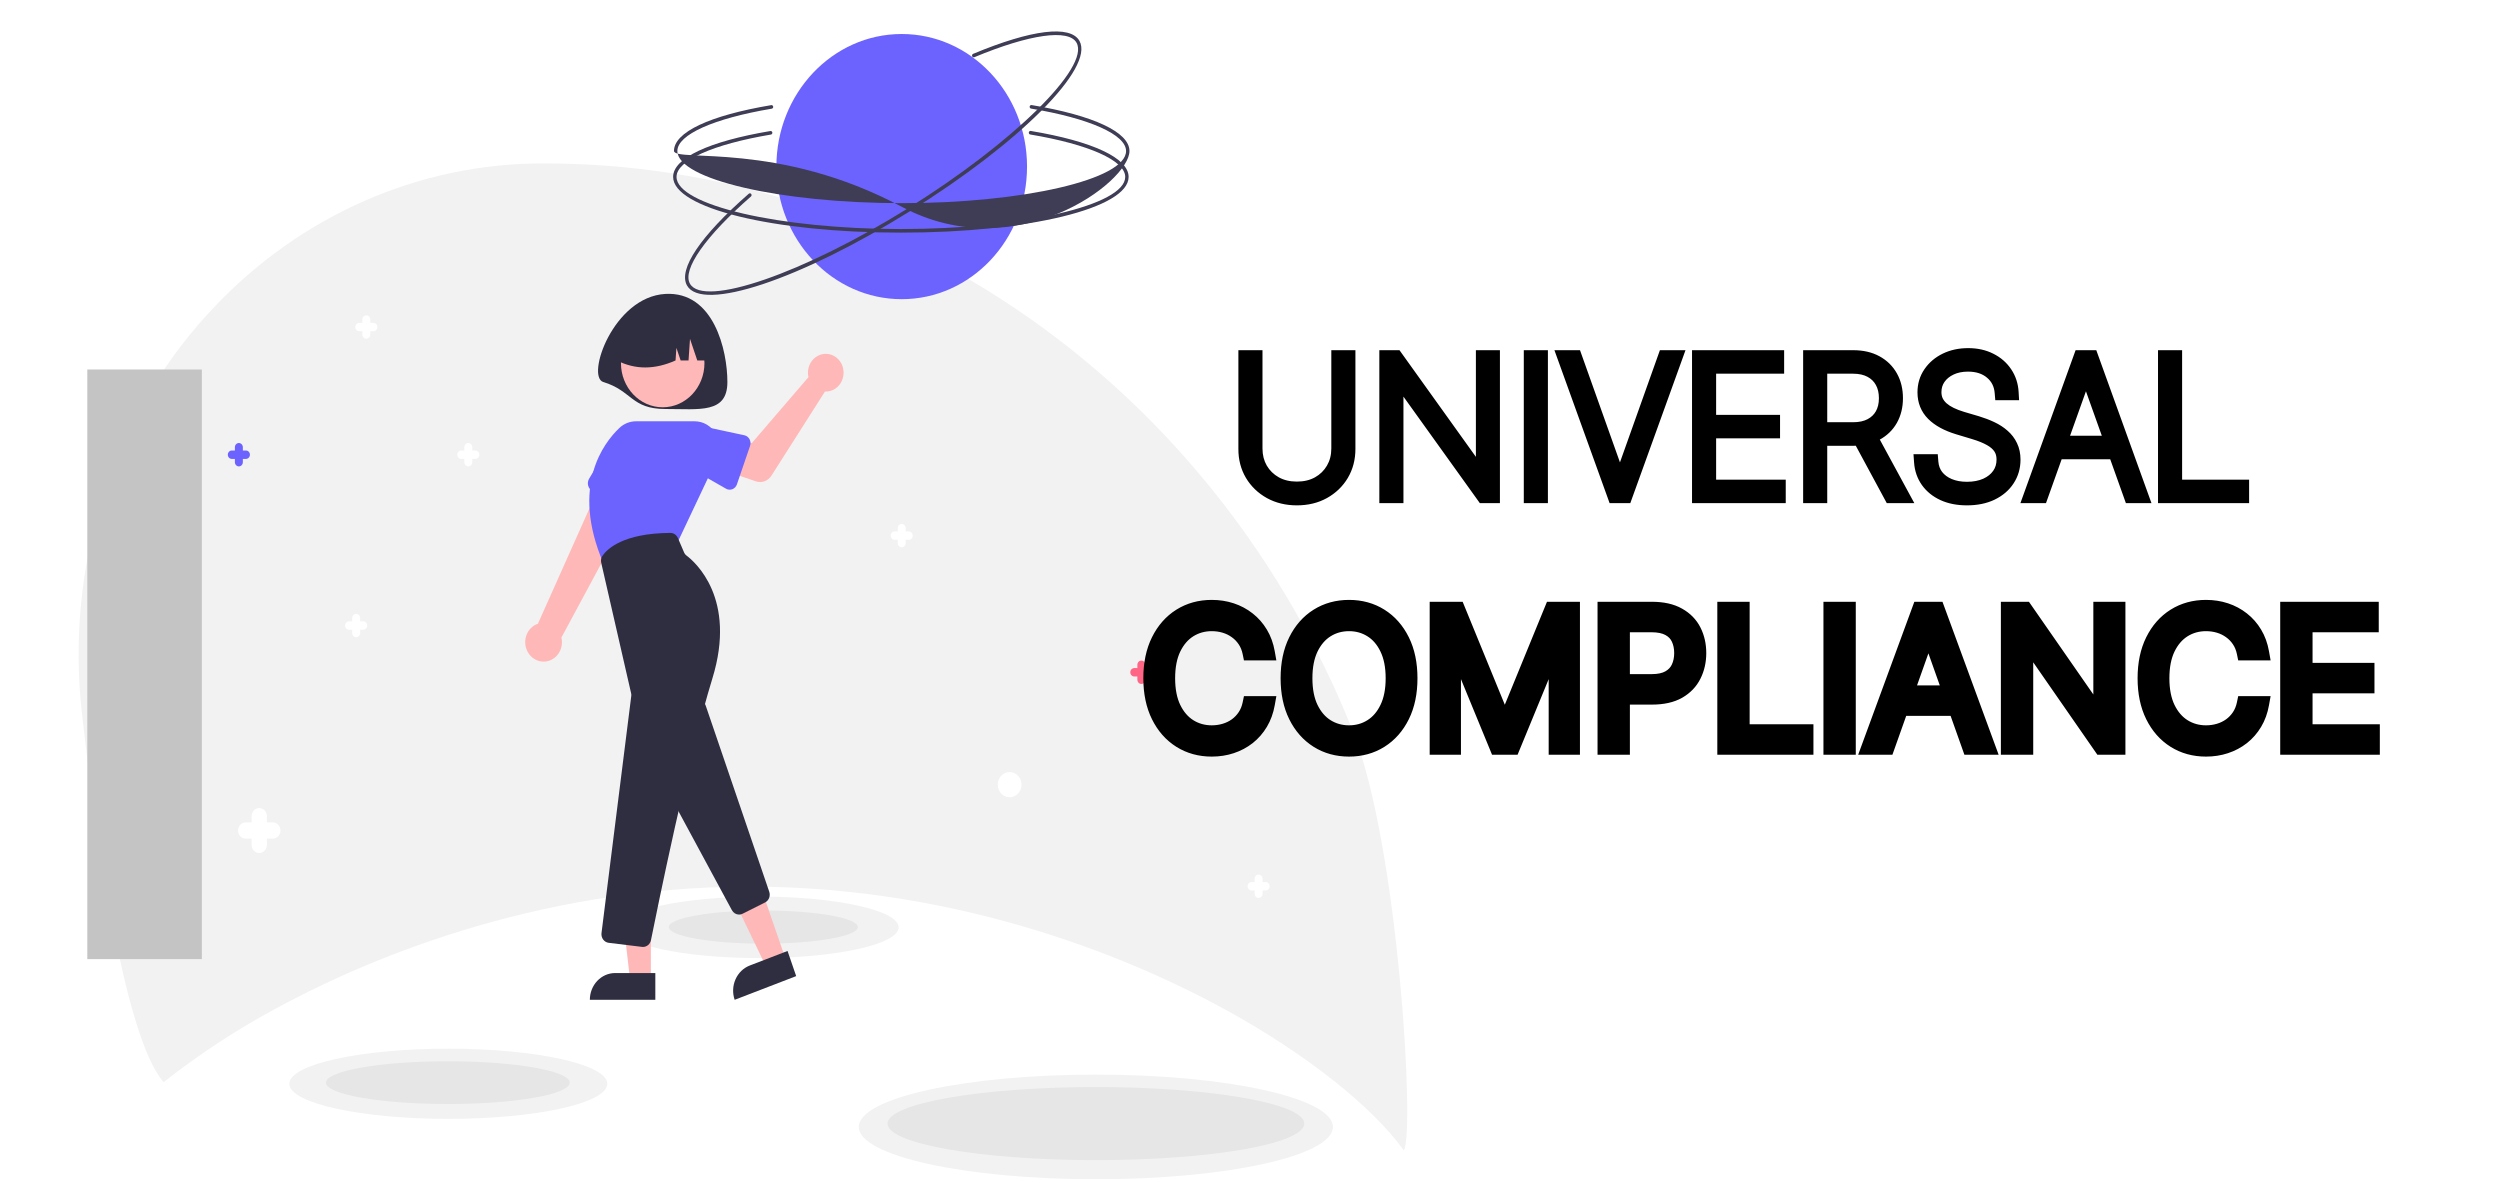 <svg width="318" height="150" viewBox="0 0 318 150" fill="none" xmlns="http://www.w3.org/2000/svg">
<rect width="318" height="150" fill="white"/>
<g clip-path="url(#clip0_2_2)">
<path d="M34.801 128.44C45.467 122.59 67.516 112.777 95.349 112.777C123.181 112.777 145.23 122.59 155.897 128.44C166.281 134.135 174.632 140.849 178.566 146.328C180 144.263 177.895 107.528 172.071 92.959C163.532 71.55 149.212 53.282 130.904 40.444C112.597 27.605 91.115 20.767 69.151 20.787C61.338 20.764 53.599 22.381 46.381 25.544C39.163 28.707 32.61 33.353 27.101 39.214C26.867 39.461 26.635 39.711 26.405 39.962C14.079 53.433 8.323 72.175 10.425 90.792C11.921 104.047 15.608 131.77 20.818 137.648C25.229 134.174 29.907 131.094 34.801 128.44V128.44Z" fill="#F2F2F2"/>
<path d="M114.698 38.055C123.502 38.055 130.639 30.504 130.639 21.19C130.639 11.876 123.502 4.326 114.698 4.326C105.895 4.326 98.757 11.876 98.757 21.19C98.757 30.504 105.895 38.055 114.698 38.055Z" fill="#6C63FF"/>
<path d="M96.588 121.868C106.375 121.868 114.309 120.117 114.309 117.957C114.309 115.797 106.375 114.046 96.588 114.046C86.801 114.046 78.867 115.797 78.867 117.957C78.867 120.117 86.801 121.868 96.588 121.868Z" fill="#F2F2F2"/>
<path d="M114.59 29.592C98.346 29.591 85.621 26.475 85.621 22.499C85.622 20.116 90.131 17.989 97.992 16.666C98.02 16.661 98.049 16.662 98.077 16.669C98.104 16.675 98.13 16.688 98.153 16.705C98.177 16.723 98.196 16.745 98.211 16.77C98.226 16.796 98.237 16.824 98.241 16.854C98.246 16.883 98.245 16.913 98.239 16.943C98.232 16.972 98.221 17 98.204 17.024C98.188 17.049 98.167 17.069 98.143 17.085C98.119 17.101 98.092 17.112 98.064 17.117L98.063 17.117L98.06 17.117C90.655 18.364 86.054 20.427 86.054 22.5C86.053 26.095 99.122 29.134 114.59 29.135C130.059 29.136 143.127 26.1 143.128 22.505C143.128 20.424 138.498 18.355 131.045 17.108C131.017 17.103 130.99 17.093 130.966 17.077C130.942 17.062 130.92 17.041 130.904 17.017C130.887 16.993 130.875 16.965 130.868 16.936C130.861 16.907 130.86 16.877 130.864 16.847C130.868 16.817 130.878 16.789 130.893 16.763C130.908 16.737 130.927 16.715 130.95 16.697C130.973 16.679 130.999 16.666 131.026 16.659C131.054 16.652 131.083 16.651 131.111 16.655L131.112 16.656L131.113 16.656C139.024 17.98 143.56 20.112 143.56 22.505C143.56 26.481 130.835 29.594 114.59 29.592Z" fill="#3F3D56"/>
<path d="M115.748 26.868C101.75 35.588 89.291 39.735 87.384 36.309C86.241 34.255 89.106 30.002 95.246 24.641C95.267 24.621 95.292 24.607 95.319 24.598C95.347 24.589 95.375 24.585 95.403 24.588C95.432 24.591 95.459 24.599 95.484 24.613C95.51 24.627 95.532 24.646 95.55 24.669C95.568 24.692 95.582 24.718 95.591 24.747C95.599 24.776 95.602 24.806 95.6 24.836C95.597 24.866 95.589 24.895 95.576 24.921C95.563 24.948 95.545 24.972 95.523 24.991L95.523 24.992L95.521 24.993C89.738 30.044 86.763 34.291 87.757 36.077C89.481 39.175 102.199 34.777 115.529 26.474C128.858 18.17 138.662 8.538 136.938 5.44C135.94 3.646 130.959 4.35 123.938 7.276C123.912 7.287 123.884 7.293 123.855 7.292C123.827 7.292 123.799 7.286 123.773 7.274C123.747 7.262 123.723 7.245 123.703 7.223C123.683 7.202 123.668 7.176 123.657 7.148C123.647 7.121 123.641 7.091 123.642 7.061C123.642 7.031 123.648 7.001 123.659 6.973C123.671 6.946 123.687 6.921 123.707 6.9C123.727 6.879 123.751 6.862 123.778 6.851L123.778 6.851L123.78 6.85C131.231 3.744 136.163 3.146 137.311 5.208C139.218 8.634 129.746 18.148 115.748 26.868Z" fill="#3F3D56"/>
<path d="M97.09 120.032C103.729 120.032 109.111 119.088 109.111 117.923C109.111 116.759 103.729 115.815 97.09 115.815C90.451 115.815 85.069 116.759 85.069 117.923C85.069 119.088 90.451 120.032 97.09 120.032Z" fill="#E6E6E6"/>
<path d="M57.025 142.32C68.195 142.32 77.25 140.321 77.25 137.856C77.25 135.391 68.195 133.392 57.025 133.392C45.856 133.392 36.801 135.391 36.801 137.856C36.801 140.321 45.856 142.32 57.025 142.32Z" fill="#F2F2F2"/>
<path d="M139.394 150C156.048 150 169.55 147.02 169.55 143.344C169.55 139.669 156.048 136.689 139.394 136.689C122.739 136.689 109.237 139.669 109.237 143.344C109.237 147.02 122.739 150 139.394 150Z" fill="#F2F2F2"/>
<path d="M56.964 140.431C65.526 140.431 72.467 139.214 72.467 137.712C72.467 136.211 65.526 134.993 56.964 134.993C48.402 134.993 41.461 136.211 41.461 137.712C41.461 139.214 48.402 140.431 56.964 140.431Z" fill="#E6E6E6"/>
<path d="M139.4 147.57C154.039 147.57 165.906 145.489 165.906 142.922C165.906 140.354 154.039 138.273 139.4 138.273C124.762 138.273 112.895 140.354 112.895 142.922C112.895 145.489 124.762 147.57 139.4 147.57Z" fill="#E6E6E6"/>
<path d="M22.493 78.08C23.329 78.08 24.006 77.363 24.006 76.479C24.006 75.595 23.329 74.878 22.493 74.878C21.657 74.878 20.98 75.595 20.98 76.479C20.98 77.363 21.657 78.08 22.493 78.08Z" fill="white"/>
<path d="M128.426 101.409C129.261 101.409 129.939 100.692 129.939 99.808C129.939 98.924 129.261 98.207 128.426 98.207C127.59 98.207 126.912 98.924 126.912 99.808C126.912 100.692 127.59 101.409 128.426 101.409Z" fill="white"/>
<path d="M76.742 48.594C80.416 49.703 80.275 52.025 84.633 52.025C88.991 52.025 92.524 52.636 92.524 48.594C92.524 44.552 90.789 37.038 84.633 37.387C78.007 37.763 74.514 47.922 76.742 48.594Z" fill="#2F2E41"/>
<path d="M67.073 82.822C66.915 82.504 66.824 82.154 66.808 81.795C66.792 81.436 66.85 81.078 66.979 80.746C67.108 80.413 67.304 80.115 67.554 79.871C67.804 79.628 68.101 79.445 68.424 79.337L77.465 59.105L81.6 62.172L71.413 81.095C71.55 81.682 71.478 82.302 71.212 82.837C70.946 83.372 70.503 83.786 69.968 83.998C69.433 84.211 68.843 84.209 68.309 83.992C67.775 83.776 67.335 83.359 67.073 82.822L67.073 82.822Z" fill="#FFB8B8"/>
<path d="M74.819 61.791C74.776 61.639 74.764 61.48 74.785 61.323C74.806 61.166 74.858 61.016 74.939 60.882L77.749 56.221C78.062 55.481 78.638 54.903 79.353 54.612C80.068 54.322 80.863 54.343 81.562 54.672C82.262 55.001 82.811 55.609 83.087 56.365C83.363 57.12 83.345 57.961 83.036 58.702L81.621 64.043C81.58 64.196 81.509 64.337 81.412 64.458C81.316 64.579 81.195 64.676 81.06 64.743C80.924 64.81 80.777 64.846 80.627 64.847C80.478 64.849 80.329 64.816 80.193 64.751L75.391 62.48C75.255 62.416 75.133 62.321 75.034 62.202C74.935 62.083 74.862 61.943 74.819 61.791V61.791Z" fill="#6C63FF"/>
<path d="M99.9 121.92L97.409 122.88L92.726 113.174L96.402 111.758L99.9 121.92Z" fill="#FFB8B8"/>
<path d="M95.371 122.812L100.174 120.962L101.275 124.161L93.448 127.176C93.156 126.328 93.194 125.391 93.555 124.573C93.916 123.754 94.569 123.121 95.371 122.812V122.812Z" fill="#2F2E41"/>
<path d="M93.1 115.781L83.613 98.215C83.521 98.045 83.474 97.852 83.476 97.656C83.478 97.461 83.529 97.269 83.624 97.101L87.896 89.568C87.998 89.389 88.145 89.245 88.321 89.151C88.496 89.057 88.694 89.018 88.89 89.038C89.086 89.058 89.273 89.137 89.428 89.265C89.584 89.393 89.702 89.565 89.769 89.761L97.846 113.425C97.935 113.683 97.93 113.967 97.831 114.22C97.732 114.474 97.547 114.679 97.313 114.795L94.45 116.23C94.312 116.299 94.161 116.335 94.008 116.335C93.825 116.335 93.644 116.284 93.484 116.187C93.325 116.089 93.192 115.949 93.1 115.781Z" fill="#2F2E41"/>
<path d="M84.296 51.806C87.228 51.806 89.606 49.291 89.606 46.188C89.606 43.086 87.228 40.571 84.296 40.571C81.363 40.571 78.986 43.086 78.986 46.188C78.986 49.291 81.363 51.806 84.296 51.806Z" fill="#FFB8B8"/>
<path d="M76.743 71.633C72.562 61.824 76.777 56.341 78.784 54.44C79.362 53.891 80.111 53.588 80.888 53.589H88.368C88.905 53.589 89.433 53.734 89.902 54.01C90.371 54.287 90.766 54.686 91.048 55.17C91.331 55.653 91.491 56.205 91.516 56.772C91.54 57.34 91.426 57.905 91.186 58.413L86.186 68.993L76.784 71.729L76.743 71.633Z" fill="#6C63FF"/>
<path d="M82.79 124.573L80.14 124.572L78.879 113.757L82.791 113.757L82.79 124.573Z" fill="#FFB8B8"/>
<path d="M78.247 123.771H83.358V127.176H75.028C75.028 126.729 75.112 126.286 75.273 125.873C75.435 125.46 75.672 125.085 75.971 124.769C76.27 124.452 76.625 124.202 77.015 124.03C77.406 123.859 77.824 123.771 78.247 123.771Z" fill="#2F2E41"/>
<path d="M81.667 120.444L77.424 119.926C77.15 119.892 76.899 119.745 76.727 119.516C76.556 119.287 76.477 118.995 76.509 118.705C76.51 118.699 76.51 118.692 76.511 118.686L80.298 88.519C80.311 88.414 80.306 88.307 80.282 88.204L76.476 71.589C76.44 71.436 76.436 71.276 76.464 71.121C76.492 70.966 76.552 70.819 76.639 70.691C77.229 69.83 79.252 67.823 85.268 67.785H85.274C85.475 67.785 85.671 67.846 85.839 67.961C86.008 68.076 86.142 68.239 86.225 68.432L87.028 70.3C87.087 70.438 87.181 70.558 87.298 70.646C88.403 71.473 93.754 76.116 90.612 86.31C87.524 96.329 83.567 115.781 82.805 119.579C82.757 119.826 82.629 120.047 82.444 120.206C82.259 120.365 82.028 120.452 81.79 120.451C81.749 120.451 81.708 120.449 81.667 120.444V120.444Z" fill="#2F2E41"/>
<path d="M102.776 47.598C102.786 47.724 102.806 47.849 102.835 47.972L95.625 56.367L93.079 55.787L91.749 59.738L96.162 61.229C96.518 61.349 96.902 61.344 97.256 61.214C97.609 61.084 97.913 60.837 98.123 60.508L104.937 49.805C105.397 49.827 105.853 49.7 106.244 49.441C106.634 49.182 106.941 48.803 107.123 48.355C107.305 47.907 107.354 47.411 107.263 46.934C107.172 46.456 106.946 46.018 106.614 45.679C106.283 45.341 105.861 45.117 105.407 45.038C104.952 44.959 104.485 45.028 104.069 45.236C103.652 45.444 103.305 45.782 103.074 46.204C102.843 46.626 102.739 47.112 102.776 47.598L102.776 47.598Z" fill="#FFB8B8"/>
<path d="M95.407 56.723L93.736 61.612C93.688 61.751 93.613 61.877 93.515 61.983C93.417 62.088 93.299 62.17 93.168 62.223C93.037 62.276 92.898 62.298 92.758 62.288C92.619 62.279 92.483 62.238 92.36 62.168L88.047 59.709C87.376 59.448 86.83 58.916 86.529 58.229C86.228 57.543 86.197 56.758 86.442 56.047C86.688 55.336 87.189 54.757 87.838 54.437C88.486 54.117 89.228 54.082 89.9 54.34L94.686 55.365C94.823 55.394 94.952 55.454 95.065 55.541C95.178 55.628 95.272 55.74 95.341 55.869C95.409 55.998 95.45 56.141 95.462 56.289C95.473 56.436 95.455 56.584 95.407 56.723V56.723Z" fill="#6C63FF"/>
<path d="M90.794 45.85H88.694L87.767 43.105L87.582 45.85H86.578L86.038 44.249L85.93 45.85C83.303 47.022 80.813 47.054 78.471 45.85C78.471 44.272 79.064 42.76 80.118 41.645C81.172 40.529 82.602 39.903 84.092 39.903H85.173C86.664 39.903 88.094 40.529 89.148 41.645C90.202 42.76 90.794 44.272 90.794 45.85V45.85Z" fill="#2F2E41"/>
<path d="M34.708 104.611H33.951V103.811C33.951 103.538 33.848 103.276 33.666 103.083C33.483 102.89 33.236 102.782 32.978 102.782C32.72 102.782 32.473 102.89 32.29 103.083C32.108 103.276 32.005 103.538 32.005 103.811V104.611H31.248C30.991 104.611 30.743 104.72 30.561 104.913C30.378 105.106 30.276 105.368 30.276 105.64C30.276 105.913 30.378 106.175 30.561 106.368C30.743 106.561 30.991 106.67 31.248 106.67H32.005V107.47C32.005 107.743 32.108 108.005 32.29 108.198C32.473 108.391 32.72 108.499 32.978 108.499C33.236 108.499 33.483 108.391 33.666 108.198C33.848 108.005 33.951 107.743 33.951 107.47V106.67H34.708C34.966 106.67 35.213 106.561 35.395 106.368C35.578 106.175 35.68 105.913 35.68 105.64C35.68 105.368 35.578 105.106 35.395 104.913C35.213 104.72 34.966 104.611 34.708 104.611V104.611Z" fill="white"/>
<path d="M146.08 84.978H145.686V84.562C145.686 84.42 145.633 84.284 145.538 84.184C145.443 84.083 145.314 84.027 145.18 84.027C145.046 84.027 144.917 84.083 144.823 84.184C144.728 84.284 144.674 84.42 144.674 84.562V84.978H144.281C144.147 84.978 144.018 85.035 143.923 85.135C143.828 85.235 143.775 85.371 143.775 85.513C143.775 85.655 143.828 85.792 143.923 85.892C144.018 85.992 144.147 86.049 144.281 86.049H144.674V86.465C144.674 86.607 144.728 86.743 144.823 86.843C144.917 86.944 145.046 87 145.18 87C145.314 87 145.443 86.944 145.538 86.843C145.633 86.743 145.686 86.607 145.686 86.465V86.049H146.08C146.214 86.049 146.342 85.993 146.438 85.893C146.533 85.792 146.586 85.656 146.586 85.514C146.587 85.373 146.534 85.236 146.439 85.136C146.344 85.035 146.216 84.978 146.081 84.978H146.08Z" fill="#FF6584"/>
<path d="M31.283 57.304H30.89V56.887C30.89 56.745 30.837 56.609 30.742 56.509C30.648 56.408 30.519 56.352 30.385 56.351C30.318 56.351 30.253 56.365 30.191 56.392C30.13 56.418 30.074 56.458 30.027 56.507C29.932 56.607 29.878 56.743 29.878 56.885V57.304H29.484C29.418 57.303 29.352 57.317 29.291 57.344C29.229 57.371 29.174 57.41 29.127 57.46C29.079 57.509 29.042 57.568 29.017 57.633C28.991 57.698 28.978 57.768 28.978 57.838C28.977 57.908 28.991 57.978 29.016 58.043C29.041 58.108 29.078 58.167 29.125 58.217C29.172 58.266 29.228 58.306 29.289 58.333C29.351 58.36 29.416 58.374 29.483 58.374H29.878V58.79C29.878 58.932 29.931 59.069 30.025 59.169C30.12 59.27 30.249 59.326 30.383 59.327C30.517 59.327 30.646 59.271 30.741 59.17C30.836 59.07 30.889 58.934 30.89 58.792V58.374H31.283C31.417 58.374 31.546 58.318 31.641 58.218C31.736 58.118 31.79 57.982 31.79 57.84C31.791 57.698 31.738 57.562 31.643 57.462C31.549 57.361 31.42 57.304 31.286 57.304H31.285L31.283 57.304Z" fill="#6C63FF"/>
<path d="M60.469 57.304H60.075V56.887C60.075 56.745 60.022 56.609 59.928 56.509C59.833 56.408 59.704 56.352 59.57 56.351C59.436 56.351 59.307 56.407 59.212 56.507C59.117 56.607 59.064 56.743 59.063 56.885V57.304H58.67C58.536 57.303 58.407 57.36 58.312 57.46C58.217 57.56 58.163 57.696 58.163 57.838C58.163 57.98 58.216 58.116 58.311 58.217C58.405 58.317 58.534 58.374 58.668 58.374H59.063V58.79C59.063 58.932 59.116 59.069 59.211 59.169C59.306 59.27 59.434 59.326 59.568 59.327C59.703 59.327 59.831 59.271 59.926 59.17C60.021 59.07 60.075 58.934 60.075 58.792V58.374H60.469C60.603 58.374 60.732 58.318 60.827 58.218C60.922 58.118 60.976 57.982 60.976 57.84C60.976 57.698 60.923 57.562 60.829 57.462C60.734 57.361 60.606 57.304 60.471 57.304H60.47L60.469 57.304Z" fill="white"/>
<path d="M160.997 112.195H160.603V111.779C160.603 111.637 160.55 111.501 160.455 111.401C160.36 111.3 160.231 111.244 160.097 111.244C159.963 111.244 159.834 111.3 159.74 111.401C159.645 111.501 159.591 111.637 159.591 111.779V112.195H159.198C159.064 112.195 158.935 112.252 158.84 112.352C158.745 112.453 158.692 112.589 158.692 112.731C158.692 112.873 158.745 113.009 158.84 113.109C158.935 113.209 159.064 113.266 159.198 113.266H159.591V113.682C159.591 113.824 159.645 113.96 159.74 114.061C159.834 114.161 159.963 114.217 160.097 114.217C160.231 114.217 160.36 114.161 160.455 114.061C160.55 113.96 160.603 113.824 160.603 113.682V113.266H160.997C161.131 113.266 161.259 113.209 161.354 113.109C161.449 113.009 161.502 112.873 161.502 112.731C161.502 112.589 161.449 112.453 161.354 112.352C161.259 112.252 161.131 112.195 160.997 112.195V112.195Z" fill="white"/>
<path d="M115.597 67.596H115.203V67.18C115.203 67.038 115.15 66.901 115.055 66.801C114.96 66.701 114.832 66.644 114.698 66.644C114.563 66.644 114.435 66.701 114.34 66.801C114.245 66.901 114.192 67.038 114.192 67.18V67.596H113.798C113.664 67.596 113.535 67.652 113.441 67.753C113.346 67.853 113.292 67.989 113.292 68.131C113.292 68.273 113.346 68.409 113.441 68.51C113.535 68.61 113.664 68.666 113.798 68.666H114.192V69.082C114.192 69.225 114.245 69.361 114.34 69.461C114.435 69.561 114.563 69.618 114.698 69.618C114.832 69.618 114.96 69.561 115.055 69.461C115.15 69.361 115.203 69.225 115.203 69.082V68.666H115.597C115.663 68.666 115.729 68.653 115.791 68.626C115.852 68.599 115.908 68.56 115.955 68.51C116.002 68.46 116.039 68.402 116.065 68.337C116.09 68.272 116.104 68.202 116.104 68.132C116.104 68.062 116.091 67.992 116.066 67.927C116.04 67.862 116.003 67.803 115.956 67.753C115.909 67.704 115.854 67.664 115.792 67.637C115.731 67.61 115.665 67.596 115.599 67.596H115.597Z" fill="white"/>
<path d="M46.2 79.032H45.807V78.615C45.807 78.474 45.754 78.337 45.659 78.237C45.565 78.136 45.436 78.079 45.302 78.079C45.168 78.079 45.039 78.135 44.944 78.235C44.849 78.335 44.795 78.472 44.795 78.613V79.032H44.401C44.267 79.031 44.139 79.088 44.044 79.188C43.949 79.288 43.895 79.424 43.895 79.566C43.895 79.708 43.947 79.844 44.042 79.945C44.137 80.045 44.266 80.102 44.4 80.102H44.795V80.518C44.795 80.66 44.848 80.796 44.942 80.897C45.037 80.998 45.166 81.054 45.3 81.055C45.434 81.055 45.563 80.999 45.658 80.898C45.753 80.798 45.806 80.662 45.807 80.52V80.102H46.2C46.334 80.102 46.463 80.046 46.558 79.946C46.653 79.846 46.707 79.71 46.707 79.568C46.707 79.426 46.654 79.29 46.559 79.189C46.465 79.088 46.336 79.032 46.202 79.032L46.2 79.032Z" fill="white"/>
<path d="M47.497 41.065H47.104V40.648C47.104 40.507 47.051 40.37 46.956 40.27C46.862 40.169 46.733 40.113 46.599 40.112C46.465 40.112 46.336 40.168 46.241 40.268C46.146 40.369 46.092 40.505 46.092 40.647V41.065H45.699C45.564 41.065 45.436 41.121 45.341 41.221C45.246 41.321 45.192 41.457 45.192 41.599C45.192 41.741 45.245 41.877 45.339 41.978C45.434 42.078 45.563 42.135 45.697 42.135H46.092V42.551C46.092 42.693 46.145 42.83 46.24 42.93C46.334 43.031 46.463 43.087 46.597 43.088C46.731 43.088 46.86 43.032 46.955 42.932C47.05 42.831 47.104 42.695 47.104 42.553V42.135H47.497C47.632 42.135 47.76 42.079 47.855 41.979C47.95 41.879 48.004 41.743 48.004 41.601C48.004 41.459 47.951 41.323 47.856 41.222C47.762 41.122 47.633 41.065 47.499 41.065V41.065L47.497 41.065Z" fill="white"/>
<path d="M114.698 26.3C99.038 17.931 85.906 20.65 85.729 19.207C85.729 16.823 90.238 14.697 98.1 13.373C98.128 13.368 98.157 13.369 98.184 13.376C98.212 13.382 98.238 13.395 98.261 13.412C98.284 13.43 98.304 13.452 98.319 13.477C98.334 13.503 98.344 13.531 98.349 13.561C98.354 13.59 98.353 13.621 98.347 13.65C98.34 13.679 98.328 13.707 98.312 13.731C98.295 13.756 98.275 13.777 98.25 13.793C98.226 13.809 98.199 13.819 98.171 13.824L98.171 13.824L98.168 13.825C90.762 15.072 86.162 17.134 86.162 19.207C86.161 22.802 99.229 25.841 114.698 25.842C130.167 25.844 143.235 22.808 143.235 19.212C143.236 17.131 138.606 15.062 131.153 13.815C131.125 13.81 131.098 13.8 131.074 13.784C131.05 13.769 131.028 13.748 131.012 13.724C130.995 13.7 130.983 13.673 130.976 13.643C130.969 13.614 130.968 13.584 130.972 13.554C130.976 13.525 130.986 13.496 131.001 13.47C131.016 13.445 131.035 13.422 131.058 13.405C131.081 13.387 131.107 13.374 131.134 13.367C131.162 13.36 131.19 13.358 131.219 13.363L131.219 13.363L131.221 13.363C139.131 14.687 143.668 16.819 143.668 19.212C143.667 23.188 129.197 34.048 114.698 26.3Z" fill="#3F3D56"/>
<rect x="11.105" y="47" width="14.569" height="75" fill="#C4C4C4"/>
</g>
<path d="M161.159 83H159.045C158.92 82.392 158.702 81.858 158.389 81.398C158.082 80.938 157.707 80.551 157.264 80.239C156.827 79.921 156.341 79.682 155.807 79.523C155.273 79.364 154.716 79.284 154.136 79.284C153.08 79.284 152.122 79.551 151.264 80.085C150.412 80.619 149.733 81.406 149.227 82.446C148.727 83.486 148.477 84.761 148.477 86.273C148.477 87.784 148.727 89.06 149.227 90.099C149.733 91.139 150.412 91.926 151.264 92.46C152.122 92.994 153.08 93.261 154.136 93.261C154.716 93.261 155.273 93.182 155.807 93.023C156.341 92.864 156.827 92.628 157.264 92.315C157.707 91.997 158.082 91.608 158.389 91.148C158.702 90.682 158.92 90.148 159.045 89.546H161.159C161 90.438 160.71 91.236 160.29 91.94C159.869 92.645 159.347 93.244 158.722 93.739C158.097 94.227 157.395 94.599 156.616 94.855C155.844 95.111 155.017 95.239 154.136 95.239C152.648 95.239 151.324 94.875 150.165 94.148C149.006 93.421 148.094 92.386 147.429 91.046C146.764 89.704 146.432 88.114 146.432 86.273C146.432 84.432 146.764 82.841 147.429 81.5C148.094 80.159 149.006 79.125 150.165 78.398C151.324 77.671 152.648 77.307 154.136 77.307C155.017 77.307 155.844 77.435 156.616 77.69C157.395 77.946 158.097 78.321 158.722 78.815C159.347 79.304 159.869 79.901 160.29 80.605C160.71 81.304 161 82.102 161.159 83ZM179.302 86.273C179.302 88.114 178.969 89.704 178.305 91.046C177.64 92.386 176.728 93.421 175.569 94.148C174.41 94.875 173.086 95.239 171.597 95.239C170.109 95.239 168.785 94.875 167.626 94.148C166.467 93.421 165.555 92.386 164.89 91.046C164.225 89.704 163.893 88.114 163.893 86.273C163.893 84.432 164.225 82.841 164.89 81.5C165.555 80.159 166.467 79.125 167.626 78.398C168.785 77.671 170.109 77.307 171.597 77.307C173.086 77.307 174.41 77.671 175.569 78.398C176.728 79.125 177.64 80.159 178.305 81.5C178.969 82.841 179.302 84.432 179.302 86.273ZM177.256 86.273C177.256 84.761 177.004 83.486 176.498 82.446C175.998 81.406 175.319 80.619 174.461 80.085C173.609 79.551 172.654 79.284 171.597 79.284C170.54 79.284 169.583 79.551 168.725 80.085C167.873 80.619 167.194 81.406 166.688 82.446C166.188 83.486 165.938 84.761 165.938 86.273C165.938 87.784 166.188 89.06 166.688 90.099C167.194 91.139 167.873 91.926 168.725 92.46C169.583 92.994 170.54 93.261 171.597 93.261C172.654 93.261 173.609 92.994 174.461 92.46C175.319 91.926 175.998 91.139 176.498 90.099C177.004 89.06 177.256 87.784 177.256 86.273ZM182.856 77.546H185.379L191.31 92.034H191.515L197.447 77.546H199.969V95H197.992V81.739H197.822L192.367 95H190.458L185.004 81.739H184.833V95H182.856V77.546ZM204.207 95V77.546H210.105C211.474 77.546 212.594 77.793 213.463 78.287C214.338 78.776 214.986 79.438 215.406 80.273C215.827 81.108 216.037 82.04 216.037 83.068C216.037 84.097 215.827 85.031 215.406 85.872C214.991 86.713 214.349 87.383 213.48 87.883C212.611 88.378 211.497 88.625 210.139 88.625H205.912V86.75H210.071C211.009 86.75 211.761 86.588 212.33 86.264C212.898 85.94 213.31 85.503 213.565 84.952C213.827 84.395 213.957 83.767 213.957 83.068C213.957 82.369 213.827 81.744 213.565 81.193C213.31 80.642 212.895 80.21 212.321 79.898C211.747 79.579 210.986 79.421 210.037 79.421H206.321V95H204.207ZM219.442 95V77.546H221.555V93.125H229.669V95H219.442ZM235.055 77.546V95H232.942V77.546H235.055ZM240.009 95H237.793L244.202 77.546H246.384L252.793 95H250.577L245.362 80.307H245.225L240.009 95ZM240.827 88.182H249.759V90.057H240.827V88.182ZM269.353 77.546V95H267.308L257.796 81.296H257.626V95H255.512V77.546H257.558L267.103 91.284H267.273V77.546H269.353ZM287.628 83H285.514C285.389 82.392 285.17 81.858 284.858 81.398C284.551 80.938 284.176 80.551 283.733 80.239C283.295 79.921 282.81 79.682 282.276 79.523C281.741 79.364 281.185 79.284 280.605 79.284C279.548 79.284 278.591 79.551 277.733 80.085C276.881 80.619 276.202 81.406 275.696 82.446C275.196 83.486 274.946 84.761 274.946 86.273C274.946 87.784 275.196 89.06 275.696 90.099C276.202 91.139 276.881 91.926 277.733 92.46C278.591 92.994 279.548 93.261 280.605 93.261C281.185 93.261 281.741 93.182 282.276 93.023C282.81 92.864 283.295 92.628 283.733 92.315C284.176 91.997 284.551 91.608 284.858 91.148C285.17 90.682 285.389 90.148 285.514 89.546H287.628C287.469 90.438 287.179 91.236 286.759 91.94C286.338 92.645 285.815 93.244 285.19 93.739C284.565 94.227 283.864 94.599 283.085 94.855C282.313 95.111 281.486 95.239 280.605 95.239C279.116 95.239 277.793 94.875 276.634 94.148C275.474 93.421 274.563 92.386 273.898 91.046C273.233 89.704 272.901 88.114 272.901 86.273C272.901 84.432 273.233 82.841 273.898 81.5C274.563 80.159 275.474 79.125 276.634 78.398C277.793 77.671 279.116 77.307 280.605 77.307C281.486 77.307 282.313 77.435 283.085 77.69C283.864 77.946 284.565 78.321 285.19 78.815C285.815 79.304 286.338 79.901 286.759 80.605C287.179 81.304 287.469 82.102 287.628 83ZM291.043 95V77.546H301.577V79.421H293.157V85.318H301.032V87.193H293.157V93.125H301.714V95H291.043Z" fill="black"/>
<path d="M161.159 83V84H162.352L162.144 82.826L161.159 83ZM159.045 83L158.066 83.201L158.23 84H159.045V83ZM158.389 81.398L157.557 81.952L157.562 81.96L158.389 81.398ZM157.264 80.239L156.676 81.047L156.682 81.052L156.688 81.056L157.264 80.239ZM155.807 79.523L155.521 80.481L155.521 80.481L155.807 79.523ZM151.264 80.085L150.736 79.236L150.733 79.238L151.264 80.085ZM149.227 82.446L148.328 82.009L148.326 82.013L149.227 82.446ZM149.227 90.099L148.326 90.533L148.328 90.537L149.227 90.099ZM151.264 92.46L150.733 93.308L150.736 93.309L151.264 92.46ZM155.807 93.023L155.521 92.064L155.521 92.064L155.807 93.023ZM157.264 92.315L157.845 93.129L157.847 93.128L157.264 92.315ZM158.389 91.148L157.559 90.591L157.557 90.593L158.389 91.148ZM159.045 89.546V88.546H158.232L158.066 89.342L159.045 89.546ZM161.159 89.546L162.144 89.721L162.353 88.546H161.159V89.546ZM160.29 91.94L159.431 91.428L159.431 91.428L160.29 91.94ZM158.722 93.739L159.338 94.526L159.342 94.523L158.722 93.739ZM156.616 94.855L156.304 93.905L156.302 93.906L156.616 94.855ZM150.165 94.148L149.633 94.995L149.633 94.995L150.165 94.148ZM147.429 91.046L148.325 90.601L148.325 90.601L147.429 91.046ZM156.616 77.69L156.302 78.64L156.304 78.64L156.616 77.69ZM158.722 78.815L158.101 79.6L158.106 79.603L158.722 78.815ZM160.29 80.605L159.431 81.118L159.433 81.121L160.29 80.605ZM161.159 82H159.045V84H161.159V82ZM160.025 82.799C159.877 82.077 159.611 81.417 159.217 80.836L157.562 81.96C157.792 82.299 157.964 82.707 158.066 83.201L160.025 82.799ZM159.221 80.843C158.847 80.282 158.386 79.806 157.84 79.421L156.688 81.056C157.028 81.296 157.317 81.593 157.557 81.952L159.221 80.843ZM157.852 79.43C157.32 79.043 156.732 78.755 156.092 78.564L155.521 80.481C155.95 80.609 156.333 80.798 156.676 81.047L157.852 79.43ZM156.092 78.564C155.462 78.377 154.809 78.284 154.136 78.284V80.284C154.623 80.284 155.084 80.351 155.521 80.481L156.092 78.564ZM154.136 78.284C152.902 78.284 151.76 78.599 150.736 79.236L151.793 80.934C152.485 80.503 153.257 80.284 154.136 80.284V78.284ZM150.733 79.238C149.7 79.886 148.903 80.826 148.328 82.009L150.127 82.883C150.563 81.986 151.124 81.353 151.795 80.933L150.733 79.238ZM148.326 82.013C147.744 83.223 147.477 84.656 147.477 86.273H149.477C149.477 84.867 149.71 83.749 150.128 82.879L148.326 82.013ZM147.477 86.273C147.477 87.889 147.744 89.323 148.326 90.533L150.128 89.666C149.71 88.797 149.477 87.679 149.477 86.273H147.477ZM148.328 90.537C148.903 91.719 149.7 92.66 150.733 93.308L151.795 91.613C151.124 91.192 150.563 90.559 150.127 89.662L148.328 90.537ZM150.736 93.309C151.76 93.947 152.902 94.261 154.136 94.261V92.261C153.257 92.261 152.485 92.042 151.793 91.611L150.736 93.309ZM154.136 94.261C154.809 94.261 155.462 94.169 156.092 93.981L155.521 92.064C155.084 92.195 154.623 92.261 154.136 92.261V94.261ZM156.092 93.981C156.728 93.792 157.315 93.508 157.845 93.129L156.683 91.502C156.339 91.748 155.953 91.936 155.521 92.064L156.092 93.981ZM157.847 93.128C158.39 92.738 158.849 92.261 159.221 91.702L157.557 90.593C157.316 90.954 157.025 91.256 156.681 91.503L157.847 93.128ZM159.22 91.705C159.611 91.122 159.876 90.465 160.025 89.749L158.066 89.342C157.965 89.83 157.793 90.242 157.559 90.591L159.22 91.705ZM159.045 90.546H161.159V88.546H159.045V90.546ZM160.175 89.37C160.035 90.155 159.783 90.837 159.431 91.428L161.148 92.453C161.637 91.634 161.965 90.72 162.144 89.721L160.175 89.37ZM159.431 91.428C159.071 92.031 158.628 92.538 158.101 92.954L159.342 94.523C160.065 93.951 160.668 93.259 161.148 92.453L159.431 91.428ZM158.106 92.951C157.575 93.366 156.977 93.684 156.304 93.905L156.929 95.805C157.813 95.515 158.618 95.089 159.338 94.526L158.106 92.951ZM156.302 93.906C155.639 94.125 154.919 94.239 154.136 94.239V96.239C155.115 96.239 156.049 96.096 156.931 95.805L156.302 93.906ZM154.136 94.239C152.819 94.239 151.682 93.919 150.696 93.301L149.633 94.995C150.966 95.831 152.477 96.239 154.136 96.239V94.239ZM150.696 93.301C149.708 92.681 148.916 91.793 148.325 90.601L146.533 91.49C147.272 92.98 148.303 94.16 149.633 94.995L150.696 93.301ZM148.325 90.601C147.743 89.427 147.432 87.994 147.432 86.273H145.432C145.432 88.233 145.786 89.983 146.533 91.49L148.325 90.601ZM147.432 86.273C147.432 84.551 147.743 83.119 148.325 81.944L146.533 81.056C145.786 82.563 145.432 84.312 145.432 86.273H147.432ZM148.325 81.944C148.916 80.753 149.708 79.865 150.696 79.245L149.633 77.551C148.303 78.385 147.272 79.566 146.533 81.056L148.325 81.944ZM150.696 79.245C151.682 78.626 152.819 78.307 154.136 78.307V76.307C152.477 76.307 150.966 76.715 149.633 77.551L150.696 79.245ZM154.136 78.307C154.919 78.307 155.639 78.42 156.302 78.64L156.931 76.741C156.049 76.449 155.115 76.307 154.136 76.307V78.307ZM156.304 78.64C156.974 78.86 157.571 79.18 158.101 79.6L159.342 78.031C158.622 77.462 157.815 77.032 156.929 76.74L156.304 78.64ZM158.106 79.603C158.63 80.013 159.072 80.515 159.431 81.118L161.148 80.093C160.667 79.286 160.063 78.595 159.338 78.028L158.106 79.603ZM159.433 81.121C159.783 81.703 160.034 82.383 160.174 83.174L162.144 82.826C161.966 81.821 161.637 80.905 161.147 80.09L159.433 81.121ZM178.305 91.046L177.409 90.601L177.409 90.601L178.305 91.046ZM175.569 94.148L176.1 94.995L176.1 94.995L175.569 94.148ZM167.626 94.148L167.094 94.995L167.094 94.995L167.626 94.148ZM164.89 91.046L165.786 90.601L165.786 90.601L164.89 91.046ZM175.569 78.398L176.1 77.551L176.1 77.551L175.569 78.398ZM178.305 81.5L177.409 81.944L177.409 81.944L178.305 81.5ZM176.498 82.446L175.597 82.879L175.599 82.883L176.498 82.446ZM174.461 80.085L173.93 80.933L173.932 80.934L174.461 80.085ZM168.725 80.085L168.197 79.236L168.194 79.238L168.725 80.085ZM166.688 82.446L165.789 82.009L165.787 82.013L166.688 82.446ZM166.688 90.099L165.787 90.533L165.789 90.537L166.688 90.099ZM168.725 92.46L168.194 93.308L168.197 93.309L168.725 92.46ZM174.461 92.46L173.932 91.611L173.93 91.613L174.461 92.46ZM176.498 90.099L175.599 89.662L175.597 89.666L176.498 90.099ZM178.302 86.273C178.302 87.994 177.991 89.427 177.409 90.601L179.201 91.49C179.948 89.983 180.302 88.233 180.302 86.273H178.302ZM177.409 90.601C176.818 91.793 176.026 92.681 175.037 93.301L176.1 94.995C177.43 94.16 178.462 92.98 179.201 91.49L177.409 90.601ZM175.037 93.301C174.052 93.919 172.915 94.239 171.597 94.239V96.239C173.257 96.239 174.768 95.831 176.1 94.995L175.037 93.301ZM171.597 94.239C170.28 94.239 169.143 93.919 168.157 93.301L167.094 94.995C168.427 95.831 169.938 96.239 171.597 96.239V94.239ZM168.157 93.301C167.169 92.681 166.377 91.793 165.786 90.601L163.994 91.49C164.733 92.98 165.764 94.16 167.094 94.995L168.157 93.301ZM165.786 90.601C165.203 89.427 164.893 87.994 164.893 86.273H162.893C162.893 88.233 163.247 89.983 163.994 91.49L165.786 90.601ZM164.893 86.273C164.893 84.551 165.203 83.119 165.786 81.944L163.994 81.056C163.247 82.563 162.893 84.312 162.893 86.273H164.893ZM165.786 81.944C166.377 80.753 167.169 79.865 168.157 79.245L167.094 77.551C165.764 78.385 164.733 79.566 163.994 81.056L165.786 81.944ZM168.157 79.245C169.143 78.626 170.28 78.307 171.597 78.307V76.307C169.938 76.307 168.427 76.715 167.094 77.551L168.157 79.245ZM171.597 78.307C172.915 78.307 174.052 78.626 175.037 79.245L176.1 77.551C174.768 76.715 173.257 76.307 171.597 76.307V78.307ZM175.037 79.245C176.026 79.865 176.818 80.753 177.409 81.944L179.201 81.056C178.462 79.566 177.43 78.385 176.1 77.551L175.037 79.245ZM177.409 81.944C177.991 83.119 178.302 84.551 178.302 86.273H180.302C180.302 84.312 179.948 82.563 179.201 81.056L177.409 81.944ZM178.256 86.273C178.256 84.654 177.986 83.22 177.397 82.009L175.599 82.883C176.021 83.752 176.256 84.868 176.256 86.273H178.256ZM177.399 82.013C176.829 80.827 176.03 79.884 174.989 79.236L173.932 80.934C174.607 81.354 175.167 81.986 175.597 82.879L177.399 82.013ZM174.992 79.238C173.972 78.599 172.832 78.284 171.597 78.284V80.284C172.476 80.284 173.245 80.503 173.93 80.933L174.992 79.238ZM171.597 78.284C170.363 78.284 169.221 78.599 168.197 79.236L169.254 80.934C169.946 80.503 170.718 80.284 171.597 80.284V78.284ZM168.194 79.238C167.16 79.886 166.364 80.826 165.789 82.009L167.587 82.883C168.024 81.986 168.585 81.353 169.256 80.933L168.194 79.238ZM165.787 82.013C165.205 83.223 164.938 84.656 164.938 86.273H166.938C166.938 84.867 167.171 83.749 167.589 82.879L165.787 82.013ZM164.938 86.273C164.938 87.889 165.205 89.323 165.787 90.533L167.589 89.666C167.171 88.797 166.938 87.679 166.938 86.273H164.938ZM165.789 90.537C166.364 91.719 167.16 92.66 168.194 93.308L169.256 91.613C168.585 91.192 168.024 90.559 167.587 89.662L165.789 90.537ZM168.197 93.309C169.221 93.947 170.363 94.261 171.597 94.261V92.261C170.718 92.261 169.946 92.042 169.254 91.611L168.197 93.309ZM171.597 94.261C172.832 94.261 173.972 93.947 174.992 93.308L173.93 91.613C173.245 92.042 172.476 92.261 171.597 92.261V94.261ZM174.989 93.309C176.03 92.661 176.829 91.719 177.399 90.533L175.597 89.666C175.167 90.56 174.607 91.191 173.932 91.611L174.989 93.309ZM177.397 90.537C177.986 89.326 178.256 87.891 178.256 86.273H176.256C176.256 87.677 176.021 88.794 175.599 89.662L177.397 90.537ZM182.856 77.546V76.546H181.856V77.546H182.856ZM185.379 77.546L186.304 77.167L186.05 76.546H185.379V77.546ZM191.31 92.034L190.385 92.413L190.639 93.034H191.31V92.034ZM191.515 92.034V93.034H192.186L192.44 92.413L191.515 92.034ZM197.447 77.546V76.546H196.776L196.521 77.167L197.447 77.546ZM199.969 77.546H200.969V76.546H199.969V77.546ZM199.969 95V96H200.969V95H199.969ZM197.992 95H196.992V96H197.992V95ZM197.992 81.739H198.992V80.739H197.992V81.739ZM197.822 81.739V80.739H197.152L196.897 81.358L197.822 81.739ZM192.367 95V96H193.037L193.292 95.38L192.367 95ZM190.458 95L189.533 95.38L189.788 96H190.458V95ZM185.004 81.739L185.928 81.358L185.674 80.739H185.004V81.739ZM184.833 81.739V80.739H183.833V81.739H184.833ZM184.833 95V96H185.833V95H184.833ZM182.856 95H181.856V96H182.856V95ZM182.856 78.546H185.379V76.546H182.856V78.546ZM184.453 77.924L190.385 92.413L192.236 91.655L186.304 77.167L184.453 77.924ZM191.31 93.034H191.515V91.034H191.31V93.034ZM192.44 92.413L198.372 77.924L196.521 77.167L190.589 91.655L192.44 92.413ZM197.447 78.546H199.969V76.546H197.447V78.546ZM198.969 77.546V95H200.969V77.546H198.969ZM199.969 94H197.992V96H199.969V94ZM198.992 95V81.739H196.992V95H198.992ZM197.992 80.739H197.822V82.739H197.992V80.739ZM196.897 81.358L191.442 94.62L193.292 95.38L198.747 82.119L196.897 81.358ZM192.367 94H190.458V96H192.367V94ZM191.383 94.62L185.928 81.358L184.079 82.119L189.533 95.38L191.383 94.62ZM185.004 80.739H184.833V82.739H185.004V80.739ZM183.833 81.739V95H185.833V81.739H183.833ZM184.833 94H182.856V96H184.833V94ZM183.856 95V77.546H181.856V95H183.856ZM204.207 95H203.207V96H204.207V95ZM204.207 77.546V76.546H203.207V77.546H204.207ZM213.463 78.287L212.969 79.156L212.976 79.16L213.463 78.287ZM215.406 80.273L214.513 80.722L214.513 80.722L215.406 80.273ZM215.406 85.872L214.512 85.425L214.509 85.43L215.406 85.872ZM213.48 87.883L213.974 88.753L213.979 88.75L213.48 87.883ZM205.912 88.625H204.912V89.625H205.912V88.625ZM205.912 86.75V85.75H204.912V86.75H205.912ZM212.33 86.264L211.834 85.395L211.834 85.395L212.33 86.264ZM213.565 84.952L212.66 84.527L212.658 84.531L213.565 84.952ZM213.565 81.193L212.658 81.614L212.662 81.622L213.565 81.193ZM212.321 79.898L211.836 80.772L211.843 80.776L212.321 79.898ZM206.321 79.421V78.421H205.321V79.421H206.321ZM206.321 95V96H207.321V95H206.321ZM205.207 95V77.546H203.207V95H205.207ZM204.207 78.546H210.105V76.546H204.207V78.546ZM210.105 78.546C211.362 78.546 212.296 78.773 212.969 79.156L213.957 77.418C212.892 76.812 211.587 76.546 210.105 76.546V78.546ZM212.976 79.16C213.689 79.559 214.189 80.079 214.513 80.722L216.299 79.823C215.783 78.796 214.987 77.993 213.951 77.414L212.976 79.16ZM214.513 80.722C214.856 81.405 215.037 82.18 215.037 83.068H217.037C217.037 81.899 216.797 80.811 216.299 79.823L214.513 80.722ZM215.037 83.068C215.037 83.956 214.857 84.736 214.512 85.425L216.301 86.319C216.797 85.327 217.037 84.237 217.037 83.068H215.037ZM214.509 85.43C214.189 86.08 213.692 86.608 212.982 87.017L213.979 88.75C215.007 88.159 215.794 87.346 216.303 86.314L214.509 85.43ZM212.986 87.014C212.312 87.398 211.383 87.625 210.139 87.625V89.625C211.611 89.625 212.91 89.358 213.974 88.753L212.986 87.014ZM210.139 87.625H205.912V89.625H210.139V87.625ZM206.912 88.625V86.75H204.912V88.625H206.912ZM205.912 87.75H210.071V85.75H205.912V87.75ZM210.071 87.75C211.111 87.75 212.054 87.572 212.825 87.133L211.834 85.395C211.469 85.604 210.906 85.75 210.071 85.75V87.75ZM212.825 87.133C213.559 86.715 214.123 86.127 214.472 85.373L212.658 84.531C212.497 84.879 212.237 85.166 211.834 85.395L212.825 87.133ZM214.471 85.377C214.802 84.67 214.957 83.894 214.957 83.068H212.957C212.957 83.64 212.851 84.12 212.66 84.527L214.471 85.377ZM214.957 83.068C214.957 82.243 214.802 81.468 214.469 80.765L212.662 81.622C212.851 82.021 212.957 82.496 212.957 83.068H214.957ZM214.472 80.772C214.12 80.012 213.546 79.426 212.799 79.019L211.843 80.776C212.243 80.994 212.5 81.272 212.658 81.614L214.472 80.772ZM212.806 79.023C212.032 78.594 211.085 78.421 210.037 78.421V80.421C210.887 80.421 211.462 80.565 211.836 80.772L212.806 79.023ZM210.037 78.421H206.321V80.421H210.037V78.421ZM205.321 79.421V95H207.321V79.421H205.321ZM206.321 94H204.207V96H206.321V94ZM219.442 95H218.442V96H219.442V95ZM219.442 77.546V76.546H218.442V77.546H219.442ZM221.555 77.546H222.555V76.546H221.555V77.546ZM221.555 93.125H220.555V94.125H221.555V93.125ZM229.669 93.125H230.669V92.125H229.669V93.125ZM229.669 95V96H230.669V95H229.669ZM220.442 95V77.546H218.442V95H220.442ZM219.442 78.546H221.555V76.546H219.442V78.546ZM220.555 77.546V93.125H222.555V77.546H220.555ZM221.555 94.125H229.669V92.125H221.555V94.125ZM228.669 93.125V95H230.669V93.125H228.669ZM229.669 94H219.442V96H229.669V94ZM235.055 77.546H236.055V76.546H235.055V77.546ZM235.055 95V96H236.055V95H235.055ZM232.942 95H231.942V96H232.942V95ZM232.942 77.546V76.546H231.942V77.546H232.942ZM234.055 77.546V95H236.055V77.546H234.055ZM235.055 94H232.942V96H235.055V94ZM233.942 95V77.546H231.942V95H233.942ZM232.942 78.546H235.055V76.546H232.942V78.546ZM240.009 95V96H240.715L240.952 95.335L240.009 95ZM237.793 95L236.855 94.655L236.361 96H237.793V95ZM244.202 77.546V76.546H243.504L243.264 77.201L244.202 77.546ZM246.384 77.546L247.323 77.201L247.082 76.546H246.384V77.546ZM252.793 95V96H254.226L253.732 94.655L252.793 95ZM250.577 95L249.635 95.335L249.871 96H250.577V95ZM245.362 80.307L246.304 79.972L246.068 79.307H245.362V80.307ZM245.225 80.307V79.307H244.519L244.283 79.972L245.225 80.307ZM240.827 88.182V87.182H239.827V88.182H240.827ZM249.759 88.182H250.759V87.182H249.759V88.182ZM249.759 90.057V91.057H250.759V90.057H249.759ZM240.827 90.057H239.827V91.057H240.827V90.057ZM240.009 94H237.793V96H240.009V94ZM238.732 95.345L245.141 77.89L243.264 77.201L236.855 94.655L238.732 95.345ZM244.202 78.546H246.384V76.546H244.202V78.546ZM245.446 77.89L251.855 95.345L253.732 94.655L247.323 77.201L245.446 77.89ZM252.793 94H250.577V96H252.793V94ZM251.52 94.665L246.304 79.972L244.419 80.641L249.635 95.335L251.52 94.665ZM245.362 79.307H245.225V81.307H245.362V79.307ZM244.283 79.972L239.067 94.665L240.952 95.335L246.168 80.641L244.283 79.972ZM240.827 89.182H249.759V87.182H240.827V89.182ZM248.759 88.182V90.057H250.759V88.182H248.759ZM249.759 89.057H240.827V91.057H249.759V89.057ZM241.827 90.057V88.182H239.827V90.057H241.827ZM269.353 77.546H270.353V76.546H269.353V77.546ZM269.353 95V96H270.353V95H269.353ZM267.308 95L266.486 95.57L266.784 96H267.308V95ZM257.796 81.296L258.618 80.725L258.319 80.296H257.796V81.296ZM257.626 81.296V80.296H256.626V81.296H257.626ZM257.626 95V96H258.626V95H257.626ZM255.512 95H254.512V96H255.512V95ZM255.512 77.546V76.546H254.512V77.546H255.512ZM257.558 77.546L258.379 76.975L258.08 76.546H257.558V77.546ZM267.103 91.284L266.282 91.855L266.58 92.284H267.103V91.284ZM267.273 91.284V92.284H268.273V91.284H267.273ZM267.273 77.546V76.546H266.273V77.546H267.273ZM268.353 77.546V95H270.353V77.546H268.353ZM269.353 94H267.308V96H269.353V94ZM268.129 94.43L258.618 80.725L256.975 81.866L266.486 95.57L268.129 94.43ZM257.796 80.296H257.626V82.296H257.796V80.296ZM256.626 81.296V95H258.626V81.296H256.626ZM257.626 94H255.512V96H257.626V94ZM256.512 95V77.546H254.512V95H256.512ZM255.512 78.546H257.558V76.546H255.512V78.546ZM256.736 78.116L266.282 91.855L267.924 90.713L258.379 76.975L256.736 78.116ZM267.103 92.284H267.273V90.284H267.103V92.284ZM268.273 91.284V77.546H266.273V91.284H268.273ZM267.273 78.546H269.353V76.546H267.273V78.546ZM287.628 83V84H288.821L288.612 82.826L287.628 83ZM285.514 83L284.535 83.201L284.699 84H285.514V83ZM284.858 81.398L284.026 81.952L284.031 81.96L284.858 81.398ZM283.733 80.239L283.145 81.047L283.151 81.052L283.157 81.056L283.733 80.239ZM282.276 79.523L281.99 80.481L281.99 80.481L282.276 79.523ZM277.733 80.085L277.204 79.236L277.202 79.238L277.733 80.085ZM275.696 82.446L274.797 82.009L274.795 82.013L275.696 82.446ZM275.696 90.099L274.795 90.533L274.797 90.537L275.696 90.099ZM277.733 92.46L277.202 93.308L277.204 93.309L277.733 92.46ZM282.276 93.023L281.99 92.064L281.99 92.064L282.276 93.023ZM283.733 92.315L284.314 93.129L284.316 93.128L283.733 92.315ZM284.858 91.148L284.027 90.591L284.026 90.593L284.858 91.148ZM285.514 89.546V88.546H284.7L284.535 89.342L285.514 89.546ZM287.628 89.546L288.612 89.721L288.822 88.546H287.628V89.546ZM286.759 91.94L285.9 91.428L285.9 91.428L286.759 91.94ZM285.19 93.739L285.806 94.526L285.811 94.523L285.19 93.739ZM283.085 94.855L282.773 93.905L282.771 93.906L283.085 94.855ZM276.634 94.148L276.102 94.995L276.102 94.995L276.634 94.148ZM273.898 91.046L274.794 90.601L274.794 90.601L273.898 91.046ZM283.085 77.69L282.771 78.64L282.773 78.64L283.085 77.69ZM285.19 78.815L284.57 79.6L284.574 79.603L285.19 78.815ZM286.759 80.605L285.9 81.118L285.902 81.121L286.759 80.605ZM287.628 82H285.514V84H287.628V82ZM286.494 82.799C286.345 82.077 286.08 81.417 285.685 80.836L284.031 81.96C284.261 82.299 284.433 82.707 284.535 83.201L286.494 82.799ZM285.69 80.843C285.316 80.282 284.855 79.806 284.309 79.421L283.157 81.056C283.497 81.296 283.786 81.593 284.026 81.952L285.69 80.843ZM284.321 79.43C283.789 79.043 283.2 78.755 282.561 78.564L281.99 80.481C282.419 80.609 282.802 80.798 283.145 81.047L284.321 79.43ZM282.561 78.564C281.931 78.377 281.277 78.284 280.605 78.284V80.284C281.092 80.284 281.552 80.351 281.99 80.481L282.561 78.564ZM280.605 78.284C279.37 78.284 278.228 78.599 277.204 79.236L278.261 80.934C278.953 80.503 279.726 80.284 280.605 80.284V78.284ZM277.202 79.238C276.168 79.886 275.372 80.826 274.797 82.009L276.595 82.883C277.032 81.986 277.593 81.353 278.264 80.933L277.202 79.238ZM274.795 82.013C274.213 83.223 273.946 84.656 273.946 86.273H275.946C275.946 84.867 276.179 83.749 276.597 82.879L274.795 82.013ZM273.946 86.273C273.946 87.889 274.213 89.323 274.795 90.533L276.597 89.666C276.179 88.797 275.946 87.679 275.946 86.273H273.946ZM274.797 90.537C275.372 91.719 276.168 92.66 277.202 93.308L278.264 91.613C277.593 91.192 277.032 90.559 276.595 89.662L274.797 90.537ZM277.204 93.309C278.228 93.947 279.37 94.261 280.605 94.261V92.261C279.726 92.261 278.953 92.042 278.261 91.611L277.204 93.309ZM280.605 94.261C281.277 94.261 281.931 94.169 282.561 93.981L281.99 92.064C281.552 92.195 281.092 92.261 280.605 92.261V94.261ZM282.561 93.981C283.197 93.792 283.784 93.508 284.314 93.129L283.152 91.502C282.807 91.748 282.422 91.936 281.99 92.064L282.561 93.981ZM284.316 93.128C284.858 92.738 285.317 92.261 285.69 91.702L284.026 90.593C283.785 90.954 283.494 91.256 283.15 91.503L284.316 93.128ZM285.688 91.705C286.08 91.122 286.345 90.465 286.493 89.749L284.535 89.342C284.434 89.83 284.261 90.242 284.027 90.591L285.688 91.705ZM285.514 90.546H287.628V88.546H285.514V90.546ZM286.643 89.37C286.503 90.155 286.252 90.837 285.9 91.428L287.617 92.453C288.106 91.634 288.434 90.72 288.612 89.721L286.643 89.37ZM285.9 91.428C285.54 92.031 285.097 92.538 284.57 92.954L285.811 94.523C286.534 93.951 287.136 93.259 287.617 92.453L285.9 91.428ZM284.574 92.951C284.044 93.366 283.445 93.684 282.773 93.905L283.397 95.805C284.282 95.515 285.087 95.089 285.806 94.526L284.574 92.951ZM282.771 93.906C282.108 94.125 281.388 94.239 280.605 94.239V96.239C281.584 96.239 282.517 96.096 283.399 95.805L282.771 93.906ZM280.605 94.239C279.287 94.239 278.151 93.919 277.165 93.301L276.102 94.995C277.434 95.831 278.946 96.239 280.605 96.239V94.239ZM277.165 93.301C276.177 92.681 275.384 91.793 274.794 90.601L273.002 91.49C273.741 92.98 274.772 94.16 276.102 94.995L277.165 93.301ZM274.794 90.601C274.211 89.427 273.901 87.994 273.901 86.273H271.901C271.901 88.233 272.255 89.983 273.002 91.49L274.794 90.601ZM273.901 86.273C273.901 84.551 274.211 83.119 274.794 81.944L273.002 81.056C272.255 82.563 271.901 84.312 271.901 86.273H273.901ZM274.794 81.944C275.384 80.753 276.177 79.865 277.165 79.245L276.102 77.551C274.772 78.385 273.741 79.566 273.002 81.056L274.794 81.944ZM277.165 79.245C278.151 78.626 279.287 78.307 280.605 78.307V76.307C278.946 76.307 277.434 76.715 276.102 77.551L277.165 79.245ZM280.605 78.307C281.388 78.307 282.108 78.42 282.771 78.64L283.399 76.741C282.517 76.449 281.584 76.307 280.605 76.307V78.307ZM282.773 78.64C283.443 78.86 284.04 79.18 284.57 79.6L285.811 78.031C285.091 77.462 284.284 77.032 283.397 76.74L282.773 78.64ZM284.574 79.603C285.099 80.013 285.54 80.515 285.9 81.118L287.617 80.093C287.136 79.286 286.532 78.595 285.806 78.028L284.574 79.603ZM285.902 81.121C286.252 81.703 286.503 82.383 286.643 83.174L288.612 82.826C288.435 81.821 288.106 80.905 287.615 80.09L285.902 81.121ZM291.043 95H290.043V96H291.043V95ZM291.043 77.546V76.546H290.043V77.546H291.043ZM301.577 77.546H302.577V76.546H301.577V77.546ZM301.577 79.421V80.421H302.577V79.421H301.577ZM293.157 79.421V78.421H292.157V79.421H293.157ZM293.157 85.318H292.157V86.318H293.157V85.318ZM301.032 85.318H302.032V84.318H301.032V85.318ZM301.032 87.193V88.193H302.032V87.193H301.032ZM293.157 87.193V86.193H292.157V87.193H293.157ZM293.157 93.125H292.157V94.125H293.157V93.125ZM301.714 93.125H302.714V92.125H301.714V93.125ZM301.714 95V96H302.714V95H301.714ZM292.043 95V77.546H290.043V95H292.043ZM291.043 78.546H301.577V76.546H291.043V78.546ZM300.577 77.546V79.421H302.577V77.546H300.577ZM301.577 78.421H293.157V80.421H301.577V78.421ZM292.157 79.421V85.318H294.157V79.421H292.157ZM293.157 86.318H301.032V84.318H293.157V86.318ZM300.032 85.318V87.193H302.032V85.318H300.032ZM301.032 86.193H293.157V88.193H301.032V86.193ZM292.157 87.193V93.125H294.157V87.193H292.157ZM293.157 94.125H301.714V92.125H293.157V94.125ZM300.714 93.125V95H302.714V93.125H300.714ZM301.714 94H291.043V96H301.714V94Z" fill="black"/>
<path d="M170.344 45.545H171.409V57.102C171.409 58.29 171.134 59.349 170.582 60.281C170.031 61.207 169.27 61.94 168.298 62.48C167.332 63.014 166.222 63.281 164.966 63.281C163.716 63.281 162.605 63.014 161.634 62.48C160.662 61.94 159.898 61.205 159.341 60.273C158.79 59.341 158.517 58.284 158.523 57.102V45.545H159.588V57.043C159.588 58.048 159.815 58.943 160.27 59.727C160.73 60.511 161.364 61.131 162.17 61.585C162.977 62.034 163.909 62.258 164.966 62.258C166.023 62.258 166.955 62.034 167.761 61.585C168.568 61.131 169.199 60.511 169.653 59.727C170.114 58.943 170.344 58.048 170.344 57.043V45.545ZM189.79 45.545V63H188.751L177.62 47.48H177.518V63H176.452V45.545H177.501L188.631 61.082H188.734V45.545H189.79ZM195.893 45.545V63H194.827V45.545H195.893ZM200.271 45.545L205.999 61.628H206.118L211.845 45.545H212.97L206.672 63H205.445L199.146 45.545H200.271ZM216.226 63V45.545H225.942V46.534H217.291V53.77H225.422V54.758H217.291V62.011H226.146V63H216.226ZM230.359 63V45.545H235.737C236.839 45.545 237.788 45.761 238.583 46.193C239.379 46.625 239.989 47.224 240.415 47.992C240.842 48.753 241.055 49.639 241.055 50.651C241.055 51.651 240.842 52.531 240.415 53.293C239.989 54.048 239.379 54.639 238.583 55.065C237.793 55.492 236.847 55.705 235.745 55.705H230.93V54.707H235.719C236.617 54.707 237.384 54.54 238.021 54.205C238.657 53.869 239.146 53.401 239.487 52.798C239.827 52.19 239.998 51.474 239.998 50.651C239.998 49.821 239.827 49.099 239.487 48.486C239.146 47.867 238.654 47.386 238.012 47.045C237.376 46.705 236.609 46.534 235.711 46.534H231.424V63H230.359ZM237.526 55.091L241.822 63H240.594L236.325 55.091H237.526ZM254.721 49.909C254.63 48.824 254.187 47.946 253.391 47.276C252.602 46.605 251.579 46.27 250.323 46.27C249.477 46.27 248.724 46.426 248.065 46.739C247.406 47.051 246.888 47.477 246.513 48.017C246.138 48.557 245.951 49.176 245.951 49.875C245.951 50.324 246.036 50.73 246.207 51.094C246.383 51.452 246.63 51.773 246.948 52.057C247.266 52.335 247.644 52.58 248.082 52.79C248.519 53 249.002 53.185 249.531 53.344L251.44 53.906C252.093 54.105 252.695 54.335 253.246 54.597C253.803 54.858 254.286 55.17 254.695 55.534C255.11 55.892 255.431 56.312 255.658 56.795C255.891 57.278 256.008 57.835 256.008 58.466C256.008 59.386 255.769 60.21 255.292 60.938C254.82 61.665 254.147 62.239 253.272 62.659C252.403 63.074 251.377 63.281 250.195 63.281C249.07 63.281 248.09 63.091 247.255 62.71C246.425 62.33 245.769 61.801 245.286 61.125C244.803 60.443 244.531 59.659 244.468 58.773H245.559C245.616 59.494 245.846 60.119 246.249 60.648C246.658 61.17 247.201 61.574 247.877 61.858C248.553 62.142 249.326 62.284 250.195 62.284C251.133 62.284 251.96 62.125 252.675 61.807C253.391 61.483 253.951 61.034 254.354 60.46C254.758 59.886 254.96 59.219 254.96 58.457C254.96 57.844 254.815 57.318 254.525 56.881C254.235 56.443 253.806 56.065 253.238 55.747C252.675 55.429 251.977 55.145 251.141 54.895L249.104 54.281C247.741 53.867 246.698 53.301 245.977 52.585C245.261 51.869 244.903 50.977 244.903 49.909C244.903 49.011 245.141 48.216 245.619 47.523C246.096 46.824 246.744 46.276 247.562 45.878C248.386 45.48 249.315 45.281 250.349 45.281C251.388 45.281 252.306 45.483 253.102 45.886C253.897 46.284 254.528 46.832 254.994 47.531C255.46 48.224 255.718 49.017 255.769 49.909H254.721ZM259.545 63H258.42L264.718 45.545H265.945L272.244 63H271.119L265.374 46.918H265.289L259.545 63ZM261.138 56.429H269.525V57.418H261.138V56.429ZM275.499 63V45.545H276.565V62.011H285.087V63H275.499Z" fill="black"/>
<path d="M170.344 45.545V44.545H169.344V45.545H170.344ZM171.409 45.545H172.409V44.545H171.409V45.545ZM170.582 60.281L171.442 60.793L171.443 60.79L170.582 60.281ZM168.298 62.48L168.782 63.355L168.784 63.354L168.298 62.48ZM161.634 62.48L161.148 63.354L161.152 63.356L161.634 62.48ZM159.341 60.273L158.48 60.782L158.482 60.786L159.341 60.273ZM158.523 57.102L159.523 57.107V57.102H158.523ZM158.523 45.545V44.545H157.523V45.545H158.523ZM159.588 45.545H160.588V44.545H159.588V45.545ZM160.27 59.727L159.405 60.229L159.407 60.233L160.27 59.727ZM162.17 61.585L161.68 62.456L161.684 62.459L162.17 61.585ZM167.761 61.585L168.248 62.459L168.252 62.456L167.761 61.585ZM169.653 59.727L168.791 59.221L168.788 59.226L169.653 59.727ZM170.344 46.545H171.409V44.545H170.344V46.545ZM170.409 45.545V57.102H172.409V45.545H170.409ZM170.409 57.102C170.409 58.129 170.173 59.009 169.722 59.772L171.443 60.79C172.094 59.69 172.409 58.451 172.409 57.102H170.409ZM169.723 59.77C169.265 60.539 168.635 61.149 167.813 61.606L168.784 63.354C169.905 62.731 170.797 61.876 171.442 60.793L169.723 59.77ZM167.814 61.605C167.016 62.047 166.076 62.281 164.966 62.281V64.281C166.367 64.281 167.649 63.982 168.782 63.355L167.814 61.605ZM164.966 62.281C163.863 62.281 162.921 62.047 162.115 61.604L161.152 63.356C162.289 63.982 163.569 64.281 164.966 64.281V62.281ZM162.119 61.606C161.298 61.15 160.664 60.537 160.199 59.76L158.482 60.786C159.132 61.872 160.026 62.731 161.148 63.354L162.119 61.606ZM160.202 59.764C159.751 59.002 159.518 58.125 159.523 57.107L157.523 57.097C157.516 58.443 157.829 59.68 158.48 60.782L160.202 59.764ZM159.523 57.102V45.545H157.523V57.102H159.523ZM158.523 46.545H159.588V44.545H158.523V46.545ZM158.588 45.545V57.043H160.588V45.545H158.588ZM158.588 57.043C158.588 58.205 158.852 59.276 159.405 60.229L161.135 59.226C160.778 58.61 160.588 57.892 160.588 57.043H158.588ZM159.407 60.233C159.959 61.173 160.722 61.917 161.68 62.456L162.661 60.714C162.005 60.344 161.501 59.85 161.132 59.221L159.407 60.233ZM161.684 62.459C162.66 63.002 163.764 63.258 164.966 63.258V61.258C164.054 61.258 163.294 61.066 162.657 60.711L161.684 62.459ZM164.966 63.258C166.168 63.258 167.272 63.002 168.248 62.459L167.275 60.711C166.637 61.066 165.877 61.258 164.966 61.258V63.258ZM168.252 62.456C169.211 61.916 169.972 61.171 170.519 60.229L168.788 59.226C168.425 59.852 167.925 60.345 167.271 60.714L168.252 62.456ZM170.516 60.233C171.075 59.28 171.344 58.207 171.344 57.043H169.344C169.344 57.89 169.152 58.606 168.791 59.221L170.516 60.233ZM171.344 57.043V45.545H169.344V57.043H171.344ZM189.79 45.545H190.79V44.545H189.79V45.545ZM189.79 63V64H190.79V63H189.79ZM188.751 63L187.938 63.583L188.237 64H188.751V63ZM177.62 47.48L178.433 46.897L178.133 46.48H177.62V47.48ZM177.518 47.48V46.48H176.518V47.48H177.518ZM177.518 63V64H178.518V63H177.518ZM176.452 63H175.452V64H176.452V63ZM176.452 45.545V44.545H175.452V45.545H176.452ZM177.501 45.545L178.314 44.963L178.014 44.545H177.501V45.545ZM188.631 61.082L187.818 61.665L188.118 62.082H188.631V61.082ZM188.734 61.082V62.082H189.734V61.082H188.734ZM188.734 45.545V44.545H187.734V45.545H188.734ZM188.79 45.545V63H190.79V45.545H188.79ZM189.79 62H188.751V64H189.79V62ZM189.563 62.417L178.433 46.897L176.807 48.063L187.938 63.583L189.563 62.417ZM177.62 46.48H177.518V48.48H177.62V46.48ZM176.518 47.48V63H178.518V47.48H176.518ZM177.518 62H176.452V64H177.518V62ZM177.452 63V45.545H175.452V63H177.452ZM176.452 46.545H177.501V44.545H176.452V46.545ZM176.688 46.128L187.818 61.665L189.444 60.5L178.314 44.963L176.688 46.128ZM188.631 62.082H188.734V60.082H188.631V62.082ZM189.734 61.082V45.545H187.734V61.082H189.734ZM188.734 46.545H189.79V44.545H188.734V46.545ZM195.893 45.545H196.893V44.545H195.893V45.545ZM195.893 63V64H196.893V63H195.893ZM194.827 63H193.827V64H194.827V63ZM194.827 45.545V44.545H193.827V45.545H194.827ZM194.893 45.545V63H196.893V45.545H194.893ZM195.893 62H194.827V64H195.893V62ZM195.827 63V45.545H193.827V63H195.827ZM194.827 46.545H195.893V44.545H194.827V46.545ZM200.271 45.545L201.213 45.21L200.977 44.545H200.271V45.545ZM205.999 61.628L205.057 61.963L205.293 62.628H205.999V61.628ZM206.118 61.628V62.628H206.823L207.06 61.963L206.118 61.628ZM211.845 45.545V44.545H211.14L210.903 45.21L211.845 45.545ZM212.97 45.545L213.911 45.885L214.394 44.545H212.97V45.545ZM206.672 63V64H207.374L207.613 63.339L206.672 63ZM205.445 63L204.504 63.339L204.742 64H205.445V63ZM199.146 45.545V44.545H197.722L198.206 45.885L199.146 45.545ZM199.329 45.881L205.057 61.963L206.941 61.292L201.213 45.21L199.329 45.881ZM205.999 62.628H206.118V60.628H205.999V62.628ZM207.06 61.963L212.787 45.881L210.903 45.21L205.176 61.292L207.06 61.963ZM211.845 46.545H212.97V44.545H211.845V46.545ZM212.03 45.206L205.731 62.661L207.613 63.339L213.911 45.885L212.03 45.206ZM206.672 62H205.445V64H206.672V62ZM206.385 62.661L200.087 45.206L198.206 45.885L204.504 63.339L206.385 62.661ZM199.146 46.545H200.271V44.545H199.146V46.545ZM216.226 63H215.226V64H216.226V63ZM216.226 45.545V44.545H215.226V45.545H216.226ZM225.942 45.545H226.942V44.545H225.942V45.545ZM225.942 46.534V47.534H226.942V46.534H225.942ZM217.291 46.534V45.534H216.291V46.534H217.291ZM217.291 53.77H216.291V54.77H217.291V53.77ZM225.422 53.77H226.422V52.77H225.422V53.77ZM225.422 54.758V55.758H226.422V54.758H225.422ZM217.291 54.758V53.758H216.291V54.758H217.291ZM217.291 62.011H216.291V63.011H217.291V62.011ZM226.146 62.011H227.146V61.011H226.146V62.011ZM226.146 63V64H227.146V63H226.146ZM217.226 63V45.545H215.226V63H217.226ZM216.226 46.545H225.942V44.545H216.226V46.545ZM224.942 45.545V46.534H226.942V45.545H224.942ZM225.942 45.534H217.291V47.534H225.942V45.534ZM216.291 46.534V53.77H218.291V46.534H216.291ZM217.291 54.77H225.422V52.77H217.291V54.77ZM224.422 53.77V54.758H226.422V53.77H224.422ZM225.422 53.758H217.291V55.758H225.422V53.758ZM216.291 54.758V62.011H218.291V54.758H216.291ZM217.291 63.011H226.146V61.011H217.291V63.011ZM225.146 62.011V63H227.146V62.011H225.146ZM226.146 62H216.226V64H226.146V62ZM230.359 63H229.359V64H230.359V63ZM230.359 45.545V44.545H229.359V45.545H230.359ZM240.415 47.992L239.541 48.477L239.543 48.48L240.415 47.992ZM240.415 53.293L241.287 53.784L241.288 53.781L240.415 53.293ZM238.583 55.065L238.111 54.184L238.108 54.185L238.583 55.065ZM230.93 55.705H229.93V56.705H230.93V55.705ZM230.93 54.707V53.707H229.93V54.707H230.93ZM238.021 54.205L238.487 55.089L238.487 55.089L238.021 54.205ZM239.487 52.798L240.357 53.291L240.359 53.287L239.487 52.798ZM239.487 48.486L238.61 48.968L238.612 48.971L239.487 48.486ZM238.012 47.045L237.54 47.927L237.543 47.929L238.012 47.045ZM231.424 46.534V45.534H230.424V46.534H231.424ZM231.424 63V64H232.424V63H231.424ZM237.526 55.091L238.405 54.614L238.121 54.091H237.526V55.091ZM241.822 63V64H243.503L242.7 62.523L241.822 63ZM240.594 63L239.715 63.475L239.998 64H240.594V63ZM236.325 55.091V54.091H234.648L235.445 55.566L236.325 55.091ZM231.359 63V45.545H229.359V63H231.359ZM230.359 46.545H235.737V44.545H230.359V46.545ZM235.737 46.545C236.708 46.545 237.486 46.735 238.106 47.072L239.06 45.314C238.09 44.787 236.969 44.545 235.737 44.545V46.545ZM238.106 47.072C238.74 47.416 239.211 47.882 239.541 48.477L241.29 47.506C240.768 46.567 240.017 45.834 239.06 45.314L238.106 47.072ZM239.543 48.48C239.873 49.07 240.055 49.783 240.055 50.651H242.055C242.055 49.496 241.81 48.436 241.288 47.503L239.543 48.48ZM240.055 50.651C240.055 51.505 239.874 52.213 239.543 52.804L241.288 53.781C241.809 52.85 242.055 51.796 242.055 50.651H240.055ZM239.544 52.801C239.215 53.385 238.746 53.844 238.111 54.184L239.055 55.947C240.011 55.435 240.763 54.712 241.287 53.784L239.544 52.801ZM238.108 54.185C237.494 54.517 236.719 54.705 235.745 54.705V56.705C236.976 56.705 238.093 56.466 239.058 55.945L238.108 54.185ZM235.745 54.705H230.93V56.705H235.745V54.705ZM231.93 55.705V54.707H229.93V55.705H231.93ZM230.93 55.707H235.719V53.707H230.93V55.707ZM235.719 55.707C236.74 55.707 237.675 55.517 238.487 55.089L237.555 53.32C237.093 53.563 236.494 53.707 235.719 53.707V55.707ZM238.487 55.089C239.286 54.669 239.918 54.067 240.357 53.291L238.616 52.306C238.374 52.734 238.028 53.07 237.555 53.32L238.487 55.089ZM240.359 53.287C240.797 52.505 240.998 51.614 240.998 50.651H238.998C238.998 51.334 238.857 51.876 238.614 52.309L240.359 53.287ZM240.998 50.651C240.998 49.682 240.798 48.787 240.361 48L238.612 48.971C238.857 49.412 238.998 49.96 238.998 50.651H240.998ZM240.363 48.004C239.925 47.209 239.29 46.592 238.481 46.162L237.543 47.929C238.018 48.181 238.366 48.524 238.61 48.968L240.363 48.004ZM238.484 46.164C237.671 45.728 236.734 45.534 235.711 45.534V47.534C236.483 47.534 237.08 47.681 237.54 47.927L238.484 46.164ZM235.711 45.534H231.424V47.534H235.711V45.534ZM230.424 46.534V63H232.424V46.534H230.424ZM231.424 62H230.359V64H231.424V62ZM236.648 55.568L240.943 63.477L242.7 62.523L238.405 54.614L236.648 55.568ZM241.822 62H240.594V64H241.822V62ZM241.474 62.525L237.205 54.616L235.445 55.566L239.715 63.475L241.474 62.525ZM236.325 56.091H237.526V54.091H236.325V56.091ZM254.721 49.909L253.724 49.993L253.801 50.909H254.721V49.909ZM253.391 47.276L252.744 48.038L252.747 48.04L253.391 47.276ZM248.065 46.739L247.636 45.835L247.636 45.835L248.065 46.739ZM246.513 48.017L245.692 47.447L245.692 47.447L246.513 48.017ZM246.207 51.094L245.301 51.518L245.305 51.527L245.309 51.535L246.207 51.094ZM246.948 52.057L246.282 52.803L246.29 52.809L246.948 52.057ZM248.082 52.79L248.515 51.888L248.515 51.888L248.082 52.79ZM249.531 53.344L249.242 54.301L249.248 54.303L249.531 53.344ZM251.44 53.906L251.731 52.95L251.722 52.947L251.44 53.906ZM253.246 54.597L252.818 55.5L252.822 55.502L253.246 54.597ZM254.695 55.534L254.031 56.282L254.036 56.286L254.042 56.291L254.695 55.534ZM255.658 56.795L254.754 57.221L254.758 57.23L255.658 56.795ZM255.292 60.938L254.456 60.389L254.453 60.393L255.292 60.938ZM253.272 62.659L253.703 63.562L253.705 63.56L253.272 62.659ZM247.255 62.71L246.838 63.619L246.84 63.62L247.255 62.71ZM245.286 61.125L244.47 61.703L244.472 61.706L245.286 61.125ZM244.468 58.773V57.773H243.395L243.471 58.843L244.468 58.773ZM245.559 58.773L246.556 58.694L246.483 57.773H245.559V58.773ZM246.249 60.648L245.454 61.255L245.462 61.264L246.249 60.648ZM247.877 61.858L247.49 62.78L247.49 62.78L247.877 61.858ZM252.675 61.807L253.082 62.721L253.088 62.718L252.675 61.807ZM254.354 60.46L253.536 59.885L253.536 59.885L254.354 60.46ZM253.238 55.747L252.746 56.618L252.749 56.62L253.238 55.747ZM251.141 54.895L250.853 55.852L250.855 55.853L251.141 54.895ZM249.104 54.281L248.813 55.238L248.816 55.239L249.104 54.281ZM245.977 52.585L245.269 53.292L245.272 53.295L245.977 52.585ZM245.619 47.523L246.442 48.09L246.444 48.087L245.619 47.523ZM247.562 45.878L247.127 44.977L247.125 44.978L247.562 45.878ZM253.102 45.886L252.649 46.778L252.654 46.781L253.102 45.886ZM254.994 47.531L254.162 48.086L254.164 48.089L254.994 47.531ZM255.769 49.909V50.909H256.828L256.768 49.852L255.769 49.909ZM255.717 49.826C255.605 48.489 255.045 47.361 254.036 46.511L252.747 48.04C253.329 48.531 253.654 49.158 253.724 49.993L255.717 49.826ZM254.039 46.513C253.032 45.658 251.764 45.27 250.323 45.27V47.27C251.394 47.27 252.171 47.552 252.744 48.038L254.039 46.513ZM250.323 45.27C249.352 45.27 248.449 45.45 247.636 45.835L248.493 47.642C248.998 47.403 249.601 47.27 250.323 47.27V45.27ZM247.636 45.835C246.837 46.214 246.177 46.748 245.692 47.447L247.335 48.588C247.599 48.206 247.974 47.888 248.493 47.642L247.636 45.835ZM245.692 47.447C245.193 48.165 244.951 48.986 244.951 49.875H246.951C246.951 49.367 247.084 48.949 247.335 48.588L245.692 47.447ZM244.951 49.875C244.951 50.453 245.062 51.007 245.301 51.518L247.112 50.669C247.011 50.453 246.951 50.194 246.951 49.875H244.951ZM245.309 51.535C245.546 52.016 245.875 52.439 246.282 52.803L247.614 51.311C247.385 51.106 247.219 50.887 247.104 50.652L245.309 51.535ZM246.29 52.809C246.685 53.155 247.141 53.447 247.649 53.691L248.515 51.888C248.147 51.712 247.848 51.515 247.607 51.304L246.29 52.809ZM247.649 53.691C248.139 53.927 248.671 54.129 249.242 54.301L249.819 52.386C249.333 52.24 248.9 52.073 248.515 51.888L247.649 53.691ZM249.248 54.303L251.157 54.865L251.722 52.947L249.813 52.385L249.248 54.303ZM251.148 54.863C251.76 55.049 252.316 55.262 252.818 55.5L253.675 53.693C253.074 53.408 252.426 53.161 251.731 52.95L251.148 54.863ZM252.822 55.502C253.302 55.727 253.702 55.989 254.031 56.282L255.36 54.787C254.871 54.352 254.305 53.989 253.671 53.691L252.822 55.502ZM254.042 56.291C254.354 56.56 254.588 56.868 254.754 57.221L256.563 56.37C256.275 55.757 255.867 55.224 255.349 54.777L254.042 56.291ZM254.758 57.23C254.915 57.556 255.008 57.959 255.008 58.466H257.008C257.008 57.711 256.868 57.001 256.559 56.361L254.758 57.23ZM255.008 58.466C255.008 59.203 254.82 59.834 254.456 60.389L256.128 61.486C256.719 60.586 257.008 59.569 257.008 58.466H255.008ZM254.453 60.393C254.093 60.949 253.569 61.407 252.839 61.758L253.705 63.56C254.725 63.07 255.548 62.381 256.131 61.482L254.453 60.393ZM252.841 61.757C252.134 62.094 251.261 62.281 250.195 62.281V64.281C251.493 64.281 252.672 64.053 253.703 63.562L252.841 61.757ZM250.195 62.281C249.182 62.281 248.349 62.11 247.67 61.8L246.84 63.62C247.832 64.072 248.959 64.281 250.195 64.281V62.281ZM247.672 61.801C246.985 61.486 246.472 61.064 246.1 60.544L244.472 61.706C245.067 62.538 245.866 63.173 246.838 63.619L247.672 61.801ZM246.102 60.547C245.732 60.024 245.516 59.418 245.466 58.702L243.471 58.843C243.545 59.9 243.875 60.862 244.47 61.703L246.102 60.547ZM244.468 59.773H245.559V57.773H244.468V59.773ZM244.562 58.851C244.633 59.747 244.924 60.56 245.454 61.255L247.044 60.041C246.768 59.679 246.599 59.242 246.556 58.694L244.562 58.851ZM245.462 61.264C245.987 61.935 246.673 62.437 247.49 62.78L248.264 60.936C247.729 60.711 247.33 60.406 247.037 60.031L245.462 61.264ZM247.49 62.78C248.309 63.124 249.217 63.284 250.195 63.284V61.284C249.435 61.284 248.797 61.16 248.264 60.936L247.49 62.78ZM250.195 63.284C251.246 63.284 252.215 63.106 253.082 62.721L252.269 60.893C251.704 61.144 251.02 61.284 250.195 61.284V63.284ZM253.088 62.718C253.946 62.329 254.654 61.773 255.172 61.035L253.536 59.885C253.248 60.296 252.836 60.636 252.263 60.896L253.088 62.718ZM255.172 61.035C255.704 60.279 255.96 59.406 255.96 58.457H253.96C253.96 59.031 253.811 59.494 253.536 59.885L255.172 61.035ZM255.96 58.457C255.96 57.681 255.774 56.956 255.359 56.328L253.691 57.433C253.855 57.68 253.96 58.006 253.96 58.457H255.96ZM255.359 56.328C254.962 55.73 254.401 55.252 253.727 54.875L252.749 56.62C253.211 56.879 253.508 57.156 253.691 57.433L255.359 56.328ZM253.73 54.877C253.085 54.512 252.312 54.201 251.428 53.937L250.855 55.853C251.641 56.088 252.266 56.346 252.746 56.618L253.73 54.877ZM251.43 53.937L249.393 53.324L248.816 55.239L250.853 55.852L251.43 53.937ZM249.395 53.325C248.128 52.939 247.25 52.44 246.681 51.875L245.272 53.295C246.147 54.163 247.353 54.794 248.813 55.238L249.395 53.325ZM246.684 51.878C246.166 51.361 245.903 50.728 245.903 49.909H243.903C243.903 51.226 244.355 52.378 245.269 53.292L246.684 51.878ZM245.903 49.909C245.903 49.2 246.088 48.605 246.442 48.09L244.795 46.956C244.195 47.827 243.903 48.823 243.903 49.909H245.903ZM246.444 48.087C246.816 47.542 247.325 47.105 247.999 46.777L247.125 44.978C246.162 45.446 245.376 46.105 244.793 46.959L246.444 48.087ZM247.997 46.778C248.668 46.454 249.445 46.281 250.349 46.281V44.281C249.184 44.281 248.103 44.506 247.127 44.977L247.997 46.778ZM250.349 46.281C251.257 46.281 252.015 46.457 252.649 46.778L253.554 44.995C252.597 44.509 251.52 44.281 250.349 44.281V46.281ZM252.654 46.781C253.304 47.105 253.798 47.541 254.162 48.086L255.826 46.977C255.257 46.124 254.49 45.463 253.549 44.992L252.654 46.781ZM254.164 48.089C254.523 48.623 254.729 49.24 254.771 49.966L256.768 49.852C256.707 48.794 256.396 47.826 255.824 46.973L254.164 48.089ZM255.769 48.909H254.721V50.909H255.769V48.909ZM259.545 63V64H260.249L260.486 63.336L259.545 63ZM258.42 63L257.479 62.661L256.996 64H258.42V63ZM264.718 45.545V44.545H264.016L263.777 45.206L264.718 45.545ZM265.945 45.545L266.886 45.206L266.648 44.545H265.945V45.545ZM272.244 63V64H273.668L273.184 62.661L272.244 63ZM271.119 63L270.177 63.336L270.414 64H271.119V63ZM265.374 46.918L266.316 46.581L266.079 45.918H265.374V46.918ZM265.289 46.918V45.918H264.584L264.347 46.581L265.289 46.918ZM261.138 56.429V55.429H260.138V56.429H261.138ZM269.525 56.429H270.525V55.429H269.525V56.429ZM269.525 57.418V58.418H270.525V57.418H269.525ZM261.138 57.418H260.138V58.418H261.138V57.418ZM259.545 62H258.42V64H259.545V62ZM259.36 63.339L265.659 45.885L263.777 45.206L257.479 62.661L259.36 63.339ZM264.718 46.545H265.945V44.545H264.718V46.545ZM265.005 45.885L271.303 63.339L273.184 62.661L266.886 45.206L265.005 45.885ZM272.244 62H271.119V64H272.244V62ZM272.06 62.664L266.316 46.581L264.433 47.254L270.177 63.336L272.06 62.664ZM265.374 45.918H265.289V47.918H265.374V45.918ZM264.347 46.581L258.603 62.664L260.486 63.336L266.231 47.254L264.347 46.581ZM261.138 57.429H269.525V55.429H261.138V57.429ZM268.525 56.429V57.418H270.525V56.429H268.525ZM269.525 56.418H261.138V58.418H269.525V56.418ZM262.138 57.418V56.429H260.138V57.418H262.138ZM275.499 63H274.499V64H275.499V63ZM275.499 45.545V44.545H274.499V45.545H275.499ZM276.565 45.545H277.565V44.545H276.565V45.545ZM276.565 62.011H275.565V63.011H276.565V62.011ZM285.087 62.011H286.087V61.011H285.087V62.011ZM285.087 63V64H286.087V63H285.087ZM276.499 63V45.545H274.499V63H276.499ZM275.499 46.545H276.565V44.545H275.499V46.545ZM275.565 45.545V62.011H277.565V45.545H275.565ZM276.565 63.011H285.087V61.011H276.565V63.011ZM284.087 62.011V63H286.087V62.011H284.087ZM285.087 62H275.499V64H285.087V62Z" fill="black"/>
<defs>
<clipPath id="clip0_2_2">
<rect width="169" height="146" fill="white" transform="translate(10 4)"/>
</clipPath>
</defs>
</svg>
